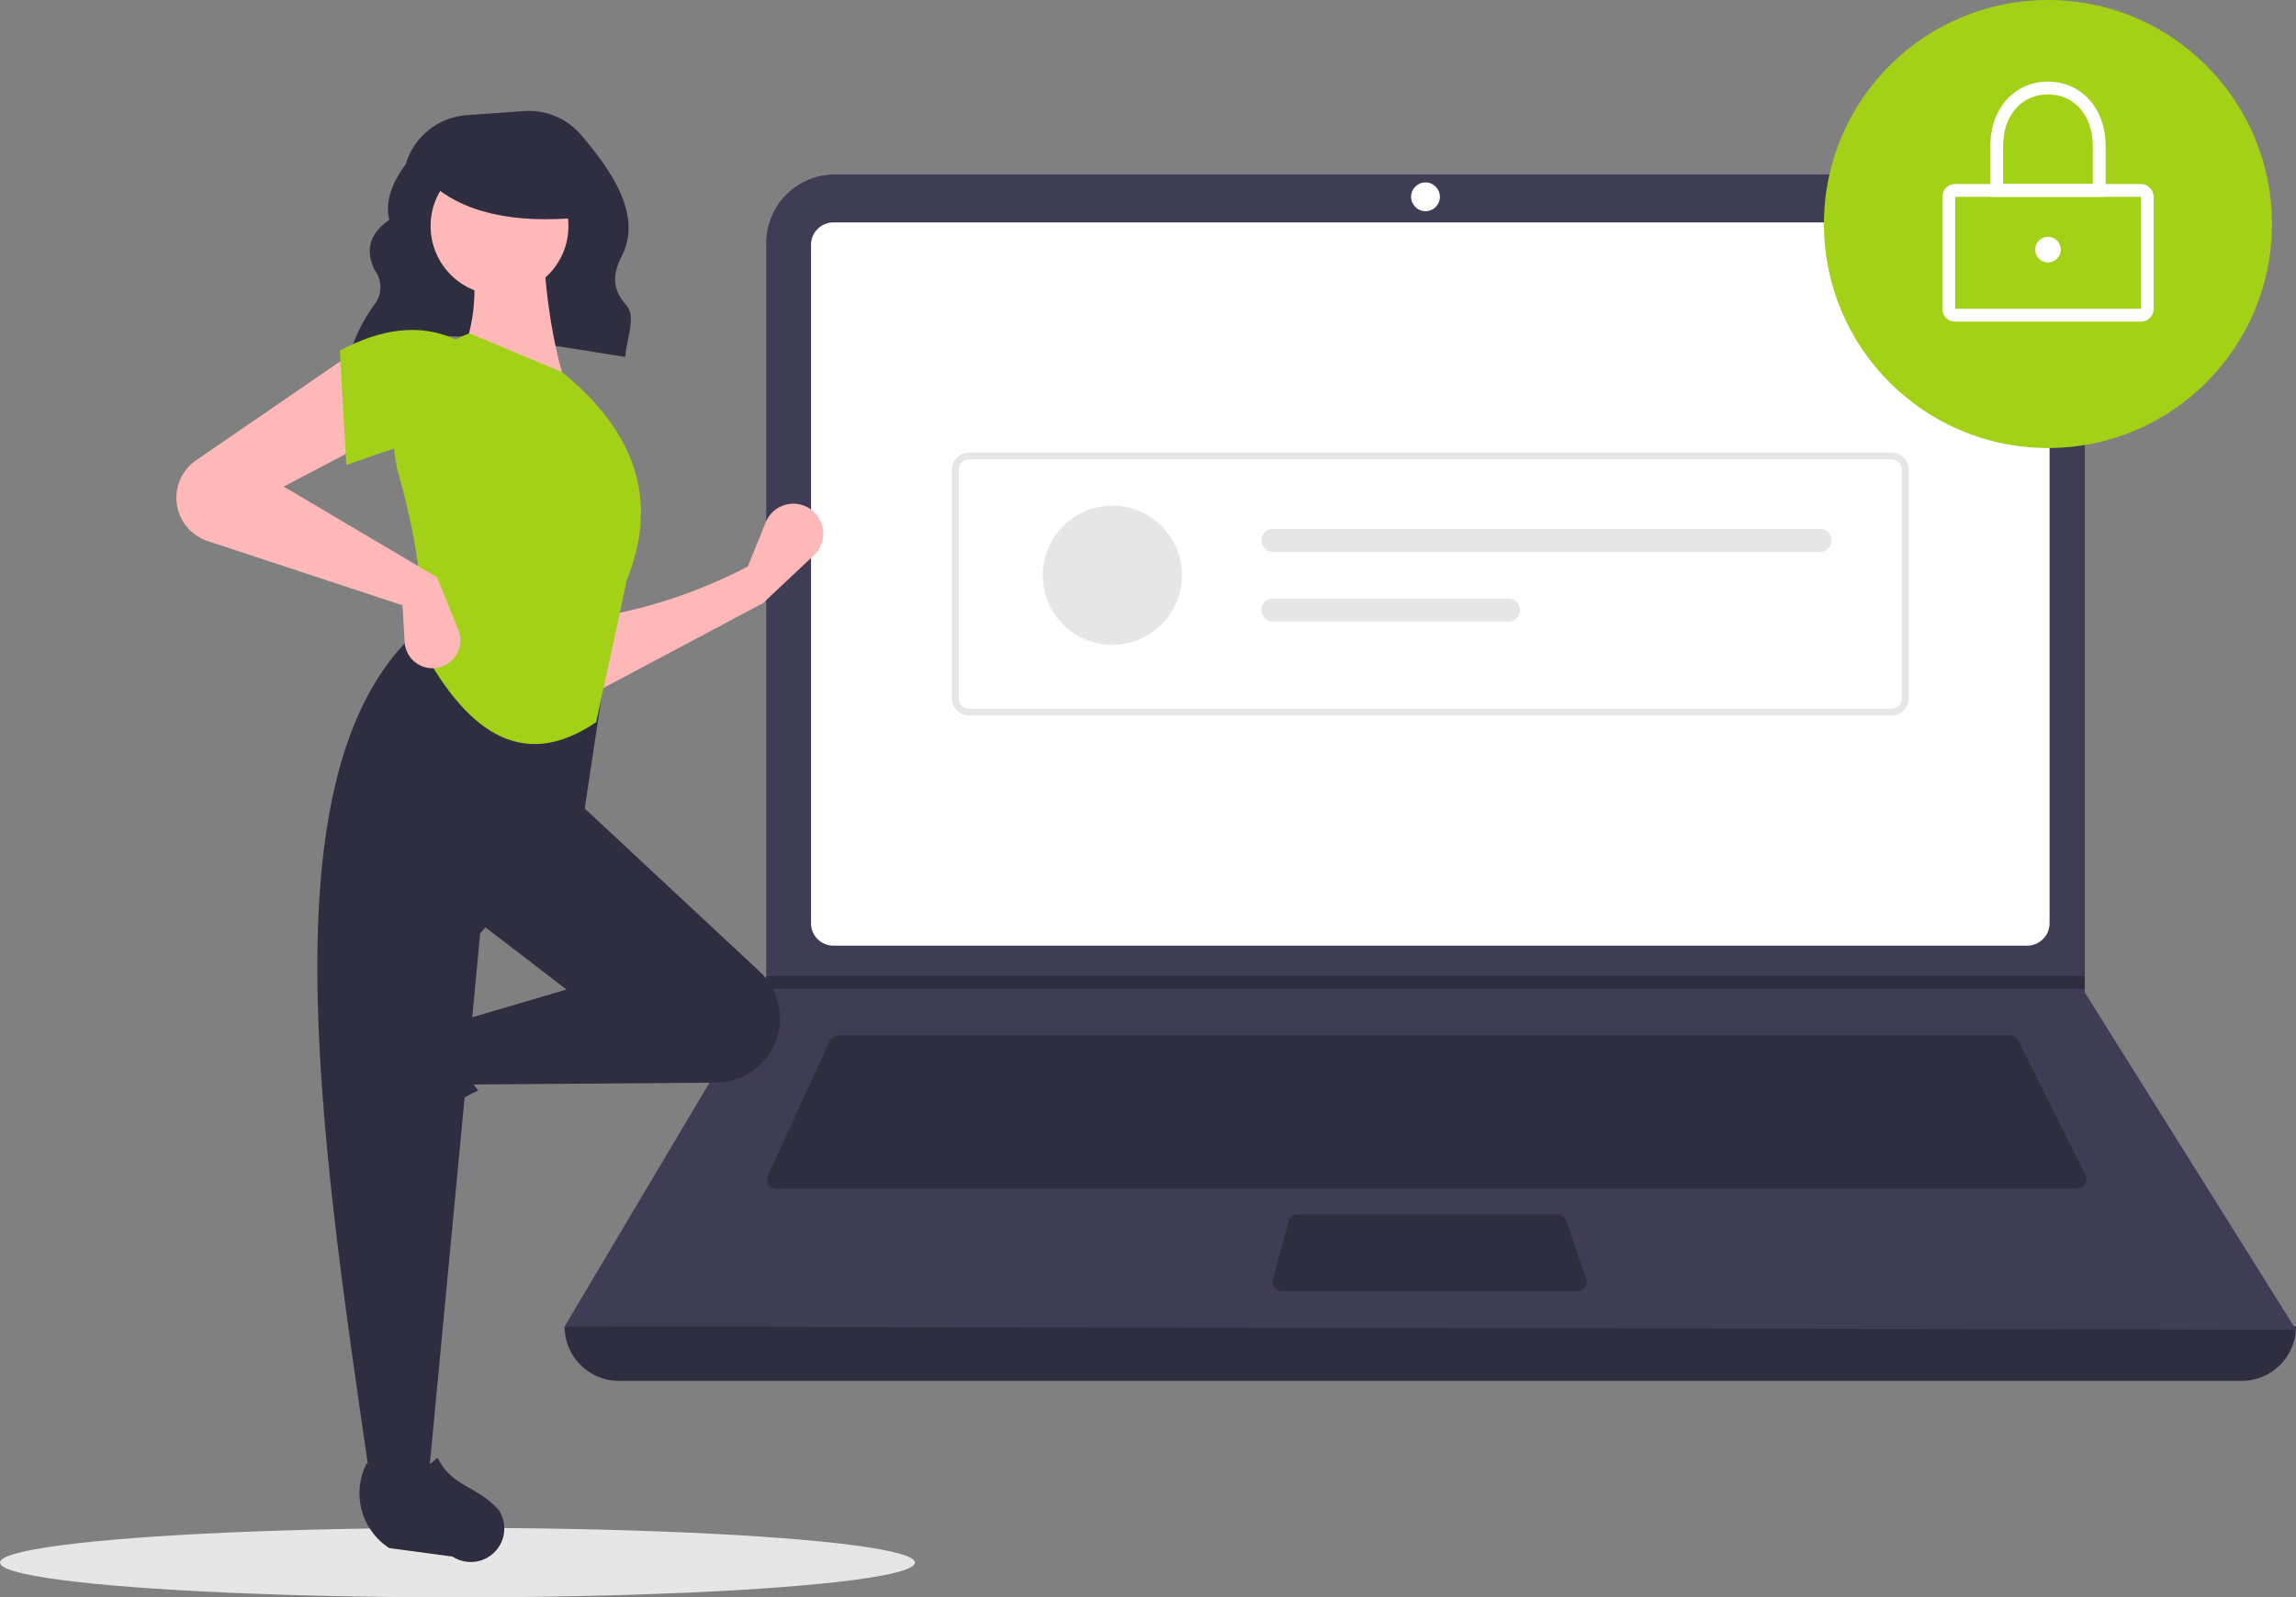 <svg id="Group_8504" data-name="Group 8504" xmlns="http://www.w3.org/2000/svg" width="500.178" height="348" viewBox="0 0 500.178 348">
  <rect x="0" y="0" width="500.178" height="348" fill="#808080" stroke="none"/>
  <ellipse id="Ellipse_2098" data-name="Ellipse 2098" cx="99.657" cy="7.569" rx="99.657" ry="7.569" transform="translate(0 332.862)" fill="#e6e6e6"/>
  <path id="Path_8433" data-name="Path 8433" d="M324.272,265.493c17.343-7.377,38.945-2.7,60.041.541.2-3.928,2.576-8.709.083-11.45-3.028-3.33-2.75-6.828-.927-10.346,4.66-9-2.016-18.571-8.757-26.532a14.929,14.929,0,0,0-12.461-5.23l-12.487.892a14.954,14.954,0,0,0-13.279,10.689h0c-2.982,4.055-4.578,8.1-3.573,12.122-4.466,3.052-5.216,6.736-3.21,10.889a6.26,6.26,0,0,1-.077,7.635,35.254,35.254,0,0,0-5.242,10.411Z" transform="translate(-248.096 -188.278)" fill="#2f2e41"/>
  <path id="Path_8434" data-name="Path 8434" d="M763.831,637.62H410.352A11.852,11.852,0,0,1,398.5,625.767h0q192.2-22.338,377.183,0h0a11.852,11.852,0,0,1-11.852,11.852Z" transform="translate(-275.505 -336.78)" fill="#2f2e41"/>
  <path id="Path_8435" data-name="Path 8435" d="M775.683,486.064l-377.183-.7,43.714-73.554.209-.349V249.36a14.982,14.982,0,0,1,14.984-14.983H714.685a14.982,14.982,0,0,1,14.983,14.984V412.58Z" transform="translate(-275.505 -196.379)" fill="#3f3d56"/>
  <path id="Path_8436" data-name="Path 8436" d="M488.493,250.957a4.886,4.886,0,0,0-4.88,4.88V403.643a4.886,4.886,0,0,0,4.88,4.88H748.547a4.886,4.886,0,0,0,4.88-4.88V255.837a4.886,4.886,0,0,0-4.88-4.88Z" transform="translate(-306.934 -202.502)" fill="#fff"/>
  <path id="Path_8437" data-name="Path 8437" d="M483.968,531.718a2.1,2.1,0,0,0-1.9,1.217L468.6,562.218a2.091,2.091,0,0,0,1.9,2.966H753.758a2.091,2.091,0,0,0,1.87-3.027l-14.641-29.282a2.081,2.081,0,0,0-1.87-1.156Z" transform="translate(-301.319 -306.175)" fill="#2f2e41"/>
  <circle id="Ellipse_2099" data-name="Ellipse 2099" cx="3.137" cy="3.137" r="3.137" transform="translate(307.403 39.74)" fill="#fff"/>
  <path id="Path_8438" data-name="Path 8438" d="M648.5,593.619a2.1,2.1,0,0,0-2.019,1.548L643.1,607.716a2.091,2.091,0,0,0,2.019,2.636h64.256a2.091,2.091,0,0,0,1.976-2.776l-4.344-12.549a2.093,2.093,0,0,0-1.977-1.407Z" transform="translate(-365.799 -329.033)" fill="#2f2e41"/>
  <path id="Path_8439" data-name="Path 8439" d="M551.76,337.135v2.789H264.306l.216-.348v-2.44Z" transform="translate(-97.597 -124.49)" fill="#2f2e41"/>
  <circle id="Ellipse_2100" data-name="Ellipse 2100" cx="48.804" cy="48.804" r="48.804" transform="translate(397.341 0)" fill="#a2d117"/>
  <path id="Path_8440" data-name="Path 8440" d="M917.584,267.672H877.146a2.792,2.792,0,0,1-2.789-2.789v-24.4a2.792,2.792,0,0,1,2.789-2.789h40.437a2.792,2.792,0,0,1,2.789,2.789v24.4A2.792,2.792,0,0,1,917.584,267.672Zm-40.437-27.191v24.4h40.439l0-24.4Z" transform="translate(-451.22 -197.604)" fill="#fff"/>
  <path id="Path_8441" data-name="Path 8441" d="M916.037,227.42h-25.1V216.265c0-8.08,5.278-13.944,12.55-13.944s12.549,5.864,12.549,13.944Zm-22.31-2.789h19.521v-8.367c0-6.568-4.014-11.155-9.761-11.155s-9.761,4.587-9.761,11.155Z" transform="translate(-457.343 -184.542)" fill="#fff"/>
  <circle id="Ellipse_2101" data-name="Ellipse 2101" cx="2.789" cy="2.789" r="2.789" transform="translate(443.356 51.593)" fill="#fff"/>
  <path id="Path_8442" data-name="Path 8442" d="M736.98,387.74H536a3.726,3.726,0,0,1-3.722-3.722V334.163A3.726,3.726,0,0,1,536,330.441H736.98a3.726,3.726,0,0,1,3.722,3.722v49.854A3.726,3.726,0,0,1,736.98,387.74ZM536,331.93a2.235,2.235,0,0,0-2.233,2.233v49.854A2.236,2.236,0,0,0,536,386.251H736.98a2.236,2.236,0,0,0,2.233-2.233V334.163a2.236,2.236,0,0,0-2.233-2.233Z" transform="translate(-324.905 -231.852)" fill="#e6e6e6"/>
  <circle id="Ellipse_2102" data-name="Ellipse 2102" cx="15.161" cy="15.161" r="15.161" transform="translate(227.164 110.164)" fill="#e6e6e6"/>
  <path id="Path_8443" data-name="Path 8443" d="M641.724,356.8a2.527,2.527,0,1,0,0,5.054h119.12a2.527,2.527,0,1,0,0-5.054Z" transform="translate(-364.385 -241.587)" fill="#e6e6e6"/>
  <path id="Path_8444" data-name="Path 8444" d="M641.724,380.842a2.527,2.527,0,1,0,0,5.054h51.258a2.527,2.527,0,0,0,0-5.054Z" transform="translate(-364.385 -250.463)" fill="#e6e6e6"/>
  <path id="Path_8445" data-name="Path 8445" d="M445,369.781l-37.153,19.752-.47-16.46A110.03,110.03,0,0,0,441.7,361.786l3.886-9.6a6.508,6.508,0,0,1,11.061-1.689h0a6.508,6.508,0,0,1-.573,8.874Z" transform="translate(-278.782 -238.38)" fill="#ffb8b8"/>
  <path id="Path_8446" data-name="Path 8446" d="M322.947,548.685h0a7.3,7.3,0,0,1,.927-5.906l8.161-12.525a14.263,14.263,0,0,1,18.5-4.881h0c-3.43,5.838-2.952,10.96,1.185,15.411A74.192,74.192,0,0,0,334.1,552.8a7.3,7.3,0,0,1-11.155-4.111Z" transform="translate(-247.512 -303.243)" fill="#2f2e41"/>
  <path id="Path_8447" data-name="Path 8447" d="M429.619,505.181h0a14,14,0,0,1-11.9,6.8l-54.219.411-2.351-13.638L385.13,491.7l-20.222-15.519,22.1-25.866,40.147,37.418A14,14,0,0,1,429.619,505.181Z" transform="translate(-261.712 -276.116)" fill="#2f2e41"/>
  <path id="Path_8448" data-name="Path 8448" d="M337.291,576.427h-12.7c-11.4-78.148-23.006-156.513,11.287-185.763l40.445,6.584-5.173,34.331-22.574,25.866Z" transform="translate(-243.971 -254.09)" fill="#2f2e41"/>
  <path id="Path_8449" data-name="Path 8449" d="M353.827,700.093h0a7.3,7.3,0,0,1-5.906-.926l-13.787-1.853a14.262,14.262,0,0,1-4.883-18.5h0c5.839,3.43,10.96,2.951,15.411-1.185,3.145,6.35,8.326,5.963,13.275,11.312a7.3,7.3,0,0,1-4.111,11.155Z" transform="translate(-249.346 -360.053)" fill="#2f2e41"/>
  <path id="Path_8450" data-name="Path 8450" d="M385.406,288.9l-23.514-5.643c3.905-7.994,4.227-16.889,2.351-26.336l15.99-.47C380.733,268.2,382.249,279.178,385.406,288.9Z" transform="translate(-261.988 -204.532)" fill="#ffb8b8"/>
  <path id="Path_8451" data-name="Path 8451" d="M383.643,373.964c-17.117,11.664-29.212.4-38.442-16.982,1.283-10.635-.794-23.363-4.64-37.193a25.316,25.316,0,0,1,15.457-30.529h0l20.222,8.465c17.171,14,20.551,29.157,14.109,45.147Z" transform="translate(-253.762 -216.646)" fill="#a2d117"/>
  <path id="Path_8452" data-name="Path 8452" d="M306.616,315.254l-18.811,9.876,33.39,19.752,4.646,11.46a6.078,6.078,0,0,1-3.651,8.03h0a6.078,6.078,0,0,1-8.049-5.389l-.47-7.987-42.439-14a9.924,9.924,0,0,1-6.227-6.062h0a9.923,9.923,0,0,1,3.723-11.544l34.126-23.412Z" transform="translate(-225.994 -219.124)" fill="#ffb8b8"/>
  <path id="Path_8453" data-name="Path 8453" d="M346.279,314.228c-7.846-3.438-14.98.3-23.985,3.292l-1.411-24.925c8.941-4.766,17.467-6.051,25.4-2.351Z" transform="translate(-246.845 -216.217)" fill="#a2d117"/>
  <circle id="Ellipse_2103" data-name="Ellipse 2103" cx="15.013" cy="15.013" r="15.013" transform="translate(93.806 34.243)" fill="#ffb8b8"/>
  <path id="Path_8454" data-name="Path 8454" d="M384.929,241.337c-14.864,1.456-26.19-.975-33.429-7.9v-5.574h32.168Z" transform="translate(-258.15 -193.975)" fill="#2f2e41"/>
</svg>

